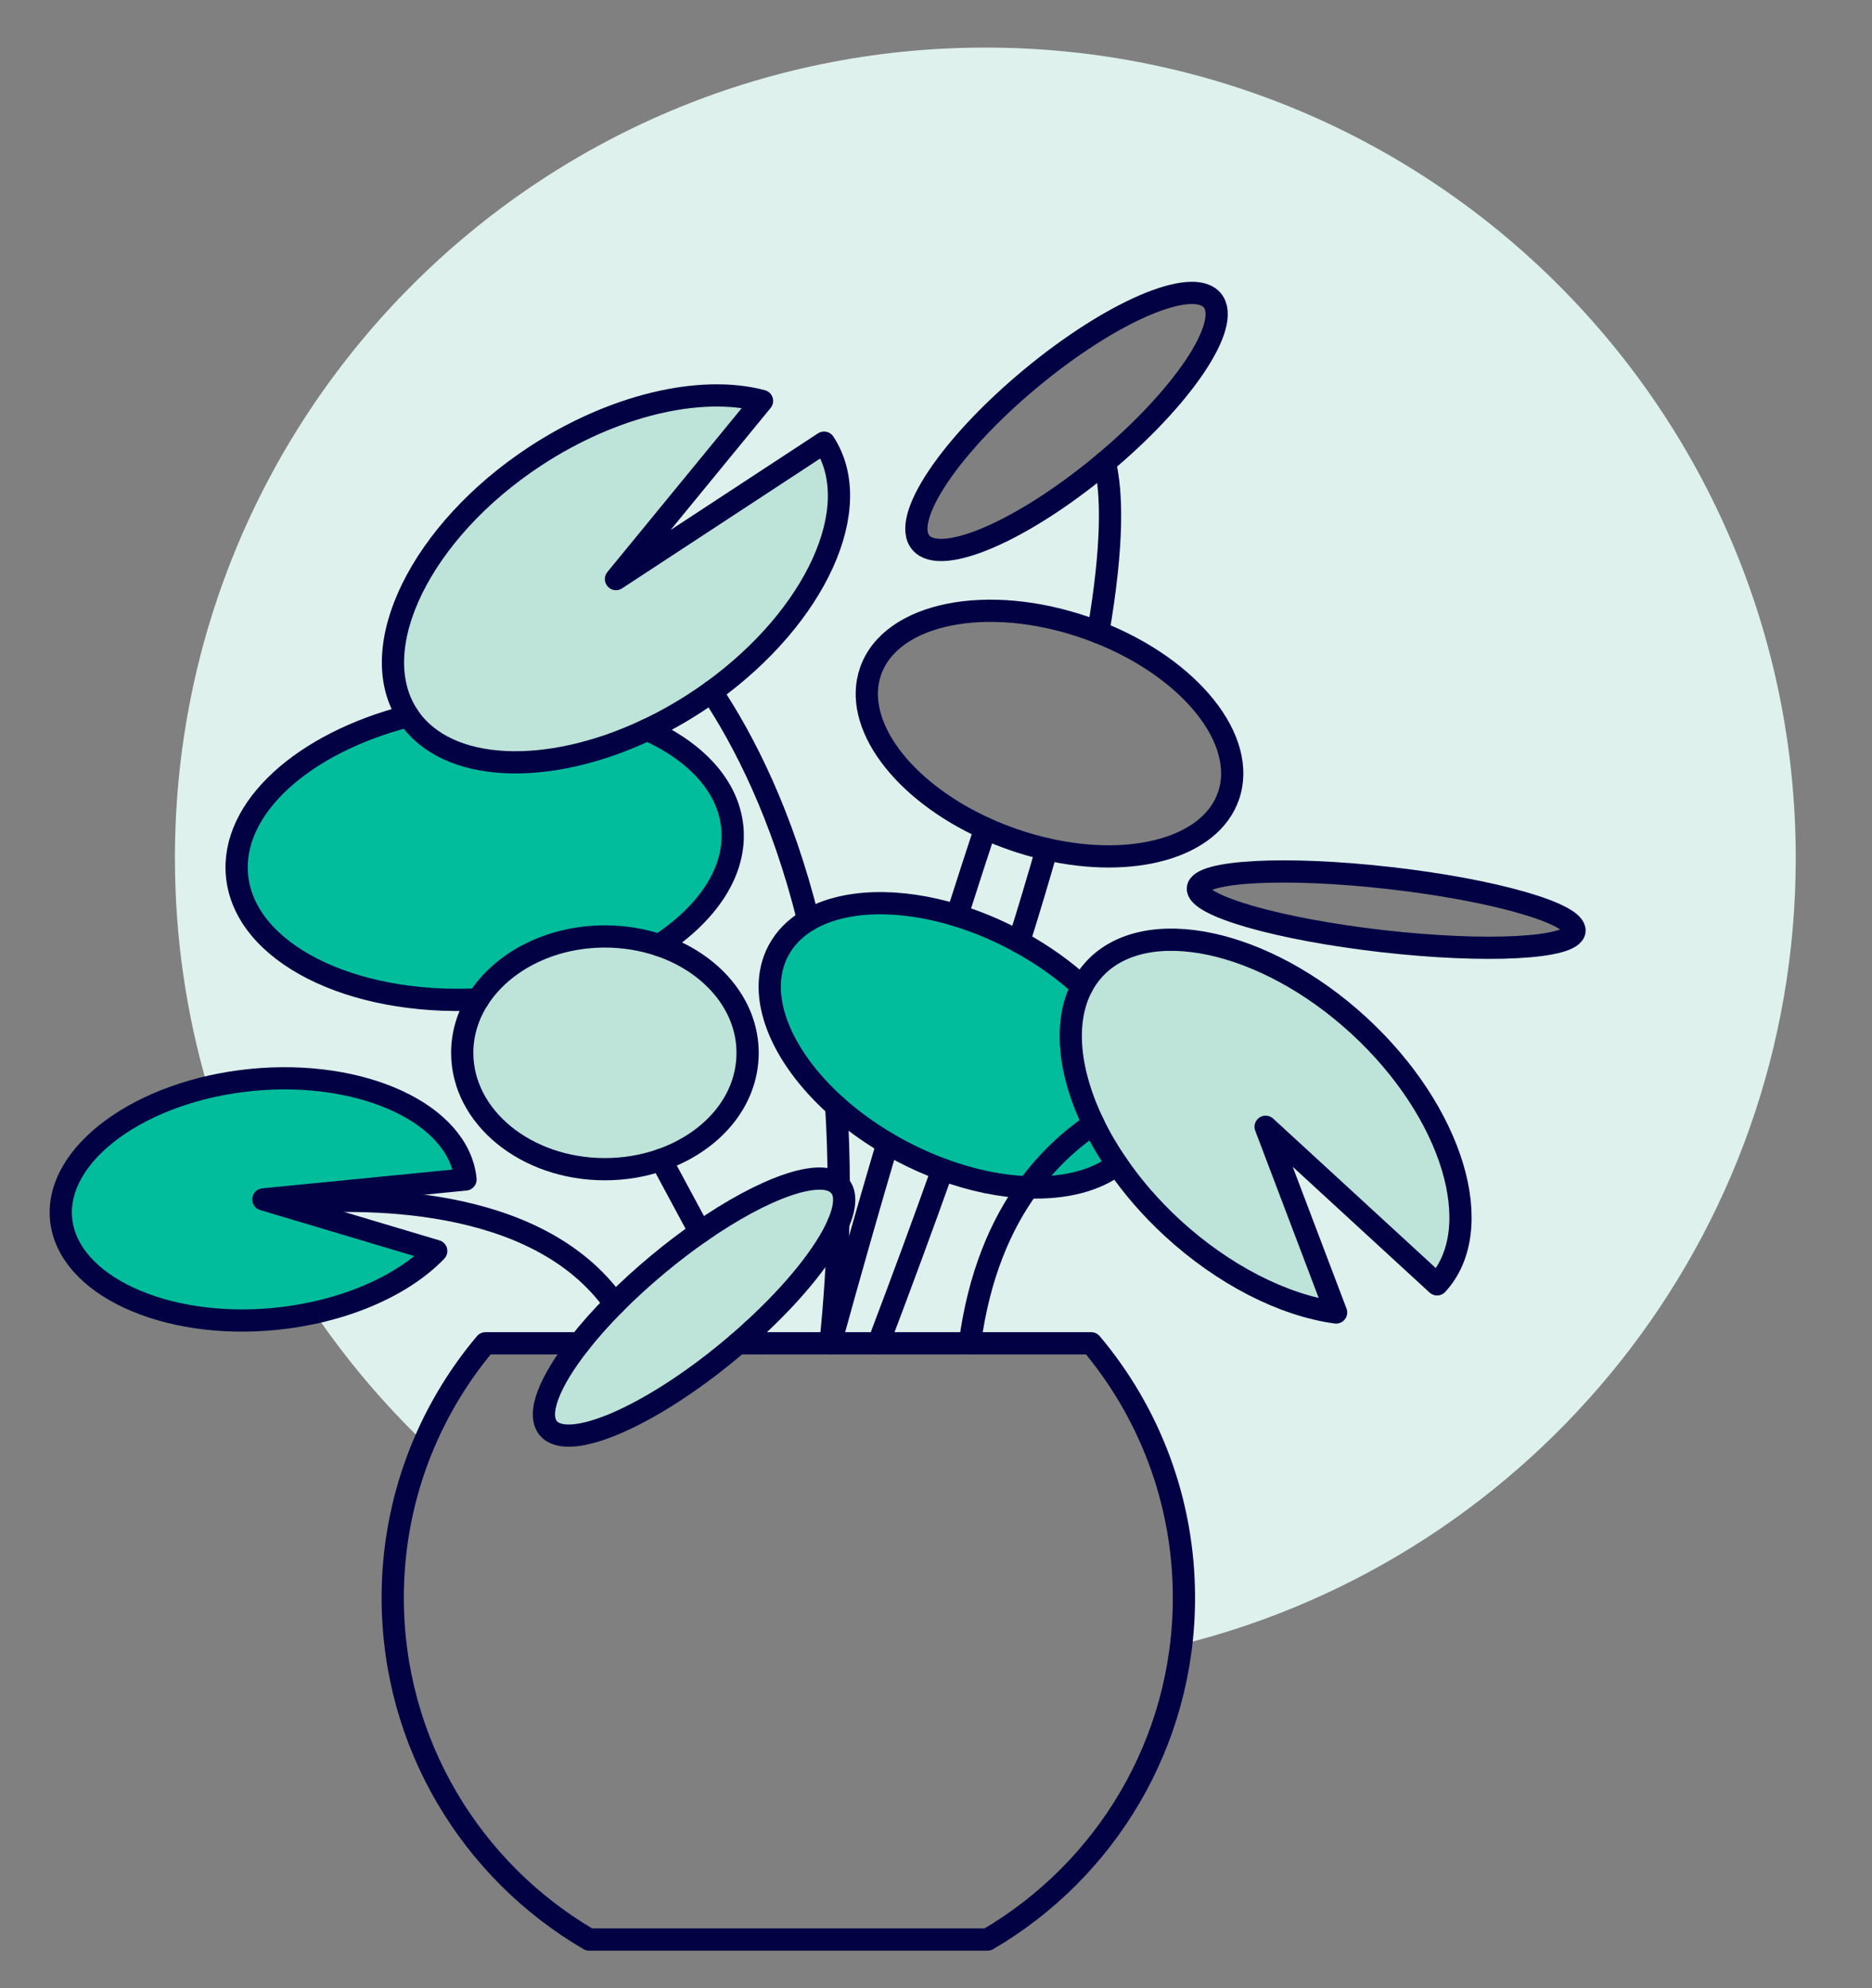 <svg width="177" height="188" viewBox="0 0 177 188" fill="none" xmlns="http://www.w3.org/2000/svg">
<rect x="0" y="0" width="177" height="188" fill="#808080" stroke="none"/>
<path d="M93.164 4.498C50.846 4.498 16.539 38.806 16.539 81.124C16.539 88.651 17.625 95.924 19.646 102.796C20.97 102.484 22.354 102.253 23.783 102.113C34.27 101.08 43.402 105.329 44.015 111.525L24.897 113.41L26.392 113.855L41.248 118.289C38.642 121.001 34.484 123.078 29.727 124.118C32.754 128.577 36.239 132.7 40.113 136.417C41.574 132.991 43.535 129.824 45.9 127.015H54.794C55.733 125.817 56.853 124.556 58.121 123.281C59.362 122.027 60.745 120.762 62.241 119.519C63.565 118.419 64.889 117.41 66.189 116.506C72.221 112.306 77.636 110.369 79.303 112.033C79.346 112.072 79.377 112.107 79.409 112.145C80.022 112.884 79.93 114.131 79.261 115.701C78.099 118.426 75.181 122.111 71.18 125.772C70.725 126.188 70.259 126.602 69.776 127.015H103.176C108.647 133.516 111.943 141.913 111.943 151.073C111.943 152.569 111.856 154.047 111.684 155.497C145.056 147.216 169.79 117.06 169.79 81.124C169.79 38.806 135.486 4.498 93.164 4.498ZM97.459 35.779C105.071 29.456 112.756 26.153 114.627 28.402C116.494 30.651 111.835 37.6 104.223 43.923C96.611 50.246 88.926 53.546 87.055 51.297C85.188 49.048 89.847 42.098 97.459 35.779ZM82.316 63.459C84.246 57.938 93.382 56.106 102.724 59.371C103.102 59.504 103.473 59.641 103.838 59.784C112.539 63.203 118 69.978 116.15 75.274C114.448 80.157 107.102 82.15 98.969 80.29C97.904 80.048 96.825 79.74 95.743 79.362C94.853 79.05 93.991 78.703 93.164 78.329C85.325 74.759 80.572 68.454 82.316 63.459ZM38.603 67.708C38.603 67.708 38.579 67.669 38.565 67.648C34.386 61.273 39.826 50.2 50.618 43.124C57.89 38.361 66.154 36.35 72.049 37.909L58.241 54.754L77.916 41.856C81.91 47.944 77.125 58.32 67.282 65.406C66.819 65.739 66.346 66.061 65.863 66.38C64.329 67.385 62.763 68.261 61.197 69C51.764 73.463 42.225 73.123 38.603 67.708ZM62.507 109.665C60.875 110.236 59.081 110.551 57.193 110.551C49.743 110.551 43.704 105.626 43.704 99.549C43.704 93.471 49.743 88.546 57.193 88.546C59.011 88.546 60.742 88.841 62.325 89.37C67.233 91.016 70.686 94.953 70.686 99.549C70.686 104.145 67.317 107.984 62.507 109.665ZM135.879 121.442L119.667 106.541L126.33 124.101C121.282 123.414 115.621 120.493 110.864 116.121C108.808 114.23 107.05 112.187 105.621 110.096C103.592 111.662 100.619 112.394 97.2 112.268C94.678 112.177 91.914 111.62 89.112 110.583C87.85 110.121 86.579 109.557 85.318 108.895C84.838 108.642 84.369 108.383 83.91 108.113C82.109 107.052 80.48 105.858 79.062 104.59C73.79 99.868 71.404 94.07 73.58 89.919C74.217 88.704 75.191 87.734 76.424 87.002C80.827 84.406 88.523 84.938 95.862 88.792C96.023 88.876 96.184 88.963 96.345 89.051C98.601 90.28 100.608 91.72 102.307 93.268C102.619 92.68 103 92.133 103.456 91.639C108.286 86.385 119.58 88.788 128.473 96.96C137.367 105.136 140.709 116.188 135.879 121.442ZM130.729 88.991C120.897 87.87 113.078 85.629 113.264 83.979C113.453 82.332 121.576 81.905 131.409 83.026C141.241 84.143 149.06 86.389 148.871 88.035C148.682 89.685 140.562 90.112 130.729 88.991Z" fill="#DEF1EC"/>
<path d="M102.307 93.269C102.619 92.68 103 92.134 103.456 91.64C108.286 86.385 119.58 88.788 128.473 96.961C137.367 105.136 140.709 116.188 135.878 121.442L119.667 106.541L126.33 124.101C121.282 123.414 115.621 120.493 110.864 116.121C108.808 114.23 107.05 112.188 105.621 110.096C104.752 108.832 104.006 107.55 103.389 106.271C101.028 101.399 100.534 96.621 102.307 93.269Z" fill="#BEE3D8"/>
<path d="M103.389 106.271C104.006 107.55 104.752 108.832 105.621 110.096C103.592 111.662 100.619 112.394 97.2 112.268C99.074 109.687 101.218 107.739 103.389 106.271Z" fill="#01BD9C"/>
<path d="M102.307 93.268C100.534 96.621 101.028 101.399 103.389 106.271C101.217 107.739 99.074 109.686 97.2 112.268C94.678 112.177 91.914 111.62 89.112 110.583C87.85 110.121 86.579 109.557 85.318 108.895C84.838 108.642 84.369 108.383 83.91 108.114C82.109 107.052 80.48 105.858 79.062 104.59C73.79 99.868 71.404 94.07 73.58 89.92C74.217 88.704 75.191 87.734 76.424 87.002C79.755 85.037 84.971 84.865 90.495 86.571C92.268 87.114 94.075 87.853 95.862 88.792C96.023 88.876 96.184 88.963 96.345 89.051C98.601 90.28 100.608 91.72 102.307 93.268Z" fill="#01BD9C"/>
<path d="M66.189 116.507C72.221 112.307 77.636 110.369 79.303 112.033C79.346 112.072 79.377 112.107 79.409 112.145C80.022 112.885 79.93 114.132 79.261 115.701C78.095 118.426 75.181 122.115 71.177 125.768C70.725 126.185 70.255 126.602 69.776 127.015C69.523 127.232 69.268 127.45 69.008 127.663C61.397 133.986 53.711 137.289 51.841 135.04C50.716 133.681 51.96 130.62 54.794 127.015C55.733 125.817 56.853 124.556 58.121 123.281C59.361 122.027 60.745 120.763 62.241 119.519C63.565 118.419 64.889 117.41 66.189 116.507Z" fill="#BEE3D8"/>
<path d="M67.282 65.406C66.819 65.739 66.346 66.062 65.863 66.38C64.329 67.386 62.763 68.261 61.197 69.001C51.764 73.463 42.225 73.123 38.603 67.708C38.593 67.69 38.579 67.669 38.565 67.648C34.386 61.273 39.826 50.2 50.618 43.125C57.89 38.361 66.154 36.35 72.049 37.909L58.241 54.754L77.916 41.857C81.91 47.945 77.125 58.32 67.282 65.406Z" fill="#BEE3D8"/>
<path d="M69.24 78.206C69.646 82.343 66.942 86.354 62.325 89.37C60.742 88.841 59.011 88.546 57.193 88.546C51.974 88.546 47.448 90.963 45.206 94.498H45.203C33.139 95.086 23.128 90.067 22.413 82.823C21.779 76.385 28.687 70.24 38.603 67.708C42.225 73.123 51.764 73.463 61.197 69.001C65.807 71.081 68.854 74.325 69.24 78.206Z" fill="#01BD9C"/>
<path d="M62.507 109.665C60.875 110.236 59.081 110.552 57.193 110.552C49.743 110.552 43.704 105.627 43.704 99.549C43.704 97.728 44.247 96.011 45.206 94.498C47.448 90.963 51.974 88.546 57.193 88.546C59.011 88.546 60.742 88.841 62.325 89.37C67.233 91.016 70.686 94.953 70.686 99.549C70.686 104.145 67.317 107.984 62.507 109.665Z" fill="#BEE3D8"/>
<path d="M44.015 111.525L24.897 113.41L26.392 113.855L41.248 118.29C37.98 121.687 32.277 124.09 26.011 124.707C15.523 125.74 6.391 121.491 5.778 115.295C5.168 109.098 13.295 103.147 23.783 102.113C34.27 101.08 43.402 105.329 44.015 111.525Z" fill="#01BD9C"/>
<path d="M69.776 127.015H103.176C108.647 133.517 111.943 141.913 111.943 151.073C111.943 164.86 104.482 176.903 93.378 183.391H55.701C44.593 176.907 37.132 164.86 37.132 151.073C37.132 141.913 40.428 133.517 45.9 127.015H54.79" stroke="#020144" stroke-width="2.102" stroke-linecap="round" stroke-linejoin="round"/>
<path d="M38.603 67.708C38.593 67.69 38.579 67.669 38.565 67.648C34.386 61.273 39.826 50.2 50.618 43.125C57.89 38.361 66.154 36.35 72.049 37.909L58.241 54.754L77.916 41.856C81.91 47.944 77.125 58.32 67.282 65.406C66.819 65.739 66.346 66.061 65.863 66.38C64.329 67.385 62.763 68.261 61.197 69C51.764 73.463 42.225 73.123 38.603 67.708Z" stroke="#020144" stroke-width="2.102" stroke-linecap="round" stroke-linejoin="round"/>
<path d="M61.197 69.001C65.807 71.081 68.854 74.325 69.24 78.206C69.646 82.343 66.942 86.354 62.325 89.37" stroke="#020144" stroke-width="2.102" stroke-linecap="round" stroke-linejoin="round"/>
<path d="M38.603 67.708C28.687 70.24 21.779 76.385 22.413 82.823C23.128 90.067 33.139 95.086 45.203 94.498" stroke="#020144" stroke-width="2.102" stroke-linecap="round" stroke-linejoin="round"/>
<path d="M24.897 113.41L26.392 113.855L41.248 118.29C37.98 121.687 32.277 124.09 26.011 124.707C15.523 125.74 6.391 121.491 5.778 115.295C5.168 109.098 13.295 103.147 23.783 102.113C34.27 101.08 43.402 105.329 44.015 111.525L24.897 113.41Z" stroke="#020144" stroke-width="2.102" stroke-linecap="round" stroke-linejoin="round"/>
<path d="M79.062 104.59C80.48 105.858 82.109 107.052 83.91 108.114C84.369 108.383 84.838 108.642 85.318 108.895C86.579 109.557 87.85 110.121 89.112 110.583C91.914 111.62 94.678 112.177 97.2 112.268C100.619 112.394 103.592 111.662 105.621 110.096" stroke="#020144" stroke-width="2.102" stroke-linecap="round" stroke-linejoin="round"/>
<path d="M102.31 93.272H102.307C100.608 91.72 98.601 90.281 96.345 89.051C96.184 88.963 96.023 88.876 95.862 88.792C94.075 87.853 92.268 87.114 90.495 86.571C84.971 84.865 79.755 85.037 76.424 87.002C75.191 87.734 74.217 88.704 73.58 89.92C71.404 94.071 73.79 99.868 79.062 104.586" stroke="#020144" stroke-width="2.102" stroke-linecap="round" stroke-linejoin="round"/>
<path d="M103.838 59.784C112.539 63.203 118 69.978 116.15 75.274C114.448 80.157 107.102 82.15 98.969 80.29C97.904 80.049 96.825 79.74 95.742 79.362C94.853 79.05 93.991 78.703 93.164 78.329C85.325 74.759 80.572 68.454 82.316 63.459C84.246 57.938 93.382 56.106 102.724 59.371C103.102 59.504 103.473 59.641 103.838 59.784Z" stroke="#020144" stroke-width="2.102" stroke-linecap="round" stroke-linejoin="round"/>
<path d="M114.627 28.402C116.494 30.651 111.835 37.601 104.223 43.923C96.611 50.246 88.926 53.546 87.055 51.297C85.188 49.048 89.847 42.098 97.459 35.779C105.071 29.456 112.756 26.153 114.627 28.402Z" stroke="#020144" stroke-width="2.102" stroke-linecap="round" stroke-linejoin="round"/>
<path d="M148.871 88.035C148.682 89.685 140.562 90.112 130.729 88.992C120.897 87.871 113.078 85.629 113.264 83.979C113.453 82.332 121.576 81.905 131.409 83.026C141.242 84.144 149.06 86.389 148.871 88.035Z" stroke="#020144" stroke-width="2.102" stroke-linecap="round" stroke-linejoin="round"/>
<path d="M79.303 112.037C79.346 112.072 79.377 112.107 79.409 112.145C80.022 112.885 79.93 114.132 79.261 115.701C78.095 118.426 75.181 122.115 71.177 125.768C70.725 126.185 70.255 126.602 69.776 127.015C69.523 127.232 69.268 127.45 69.008 127.663C61.397 133.986 53.711 137.289 51.841 135.04C50.716 133.681 51.96 130.62 54.794 127.015C55.733 125.817 56.853 124.556 58.121 123.281C59.361 122.027 60.745 120.763 62.241 119.519C63.565 118.419 64.889 117.41 66.189 116.507C72.221 112.307 77.636 110.369 79.303 112.033" stroke="#020144" stroke-width="2.102" stroke-linecap="round" stroke-linejoin="round"/>
<path d="M102.307 93.269C102.619 92.68 103 92.134 103.456 91.64C108.286 86.385 119.58 88.788 128.473 96.961C137.367 105.136 140.709 116.188 135.878 121.442L119.667 106.541L126.33 124.101C121.282 123.414 115.621 120.493 110.864 116.121C108.808 114.23 107.05 112.188 105.621 110.096C104.752 108.832 104.006 107.55 103.389 106.271C101.028 101.399 100.534 96.621 102.307 93.269Z" stroke="#020144" stroke-width="2.102" stroke-linecap="round" stroke-linejoin="round"/>
<path d="M62.325 89.37C67.233 91.016 70.686 94.953 70.686 99.549C70.686 104.145 67.317 107.984 62.507 109.665C60.875 110.236 59.081 110.552 57.193 110.552C49.743 110.552 43.704 105.627 43.704 99.549C43.704 97.728 44.247 96.011 45.206 94.498C47.448 90.963 51.974 88.546 57.193 88.546C59.011 88.546 60.742 88.841 62.325 89.37Z" stroke="#020144" stroke-width="2.102" stroke-linecap="round" stroke-linejoin="round"/>
<path d="M104.461 43.727C105.151 46.561 105.27 51.434 103.838 59.784" stroke="#020144" stroke-width="2.102" stroke-linecap="round" stroke-linejoin="round"/>
<path d="M83.059 127.015C85.283 121.155 87.294 115.687 89.112 110.587" stroke="#020144" stroke-width="2.102" stroke-linecap="round" stroke-linejoin="round"/>
<path d="M98.969 80.29C98.191 83.022 97.319 85.94 96.345 89.051" stroke="#020144" stroke-width="2.102" stroke-linecap="round" stroke-linejoin="round"/>
<path d="M91.7 127.015C92.555 120.619 94.608 115.841 97.196 112.272C97.196 112.272 97.196 112.268 97.2 112.268C99.074 109.686 101.218 107.739 103.389 106.271" stroke="#020144" stroke-width="2.102" stroke-linecap="round" stroke-linejoin="round"/>
<path d="M90.495 86.567C91.511 83.38 92.411 80.62 93.164 78.329" stroke="#020144" stroke-width="2.102" stroke-linecap="round" stroke-linejoin="round"/>
<path d="M78.526 127.015C80.393 120.237 82.2 113.904 83.91 108.114" stroke="#020144" stroke-width="2.102" stroke-linecap="round" stroke-linejoin="round"/>
<path d="M79.062 104.586C79.216 106.968 79.296 109.445 79.303 112.033" stroke="#020144" stroke-width="2.102" stroke-linecap="round" stroke-linejoin="round"/>
<path d="M79.261 115.69V115.701C79.17 119.277 78.936 123.046 78.526 127.015" stroke="#020144" stroke-width="2.102" stroke-linecap="round" stroke-linejoin="round"/>
<path d="M67.278 65.403C67.278 65.403 67.278 65.407 67.281 65.407C70.371 70.051 73.972 77.096 76.424 87.002" stroke="#020144" stroke-width="2.102" stroke-linecap="round" stroke-linejoin="round"/>
<path d="M66.192 116.51L66.189 116.507L62.507 109.665V109.662" stroke="#020144" stroke-width="2.102" stroke-linecap="round" stroke-linejoin="round"/>
<path d="M71.849 127.015L71.18 125.772" stroke="#020144" stroke-width="2.102" stroke-linecap="round" stroke-linejoin="round"/>
<path d="M26.392 113.855C34.078 113.112 50.734 112.864 58.122 123.281" stroke="#020144" stroke-width="2.102" stroke-linecap="round" stroke-linejoin="round"/>
</svg>
